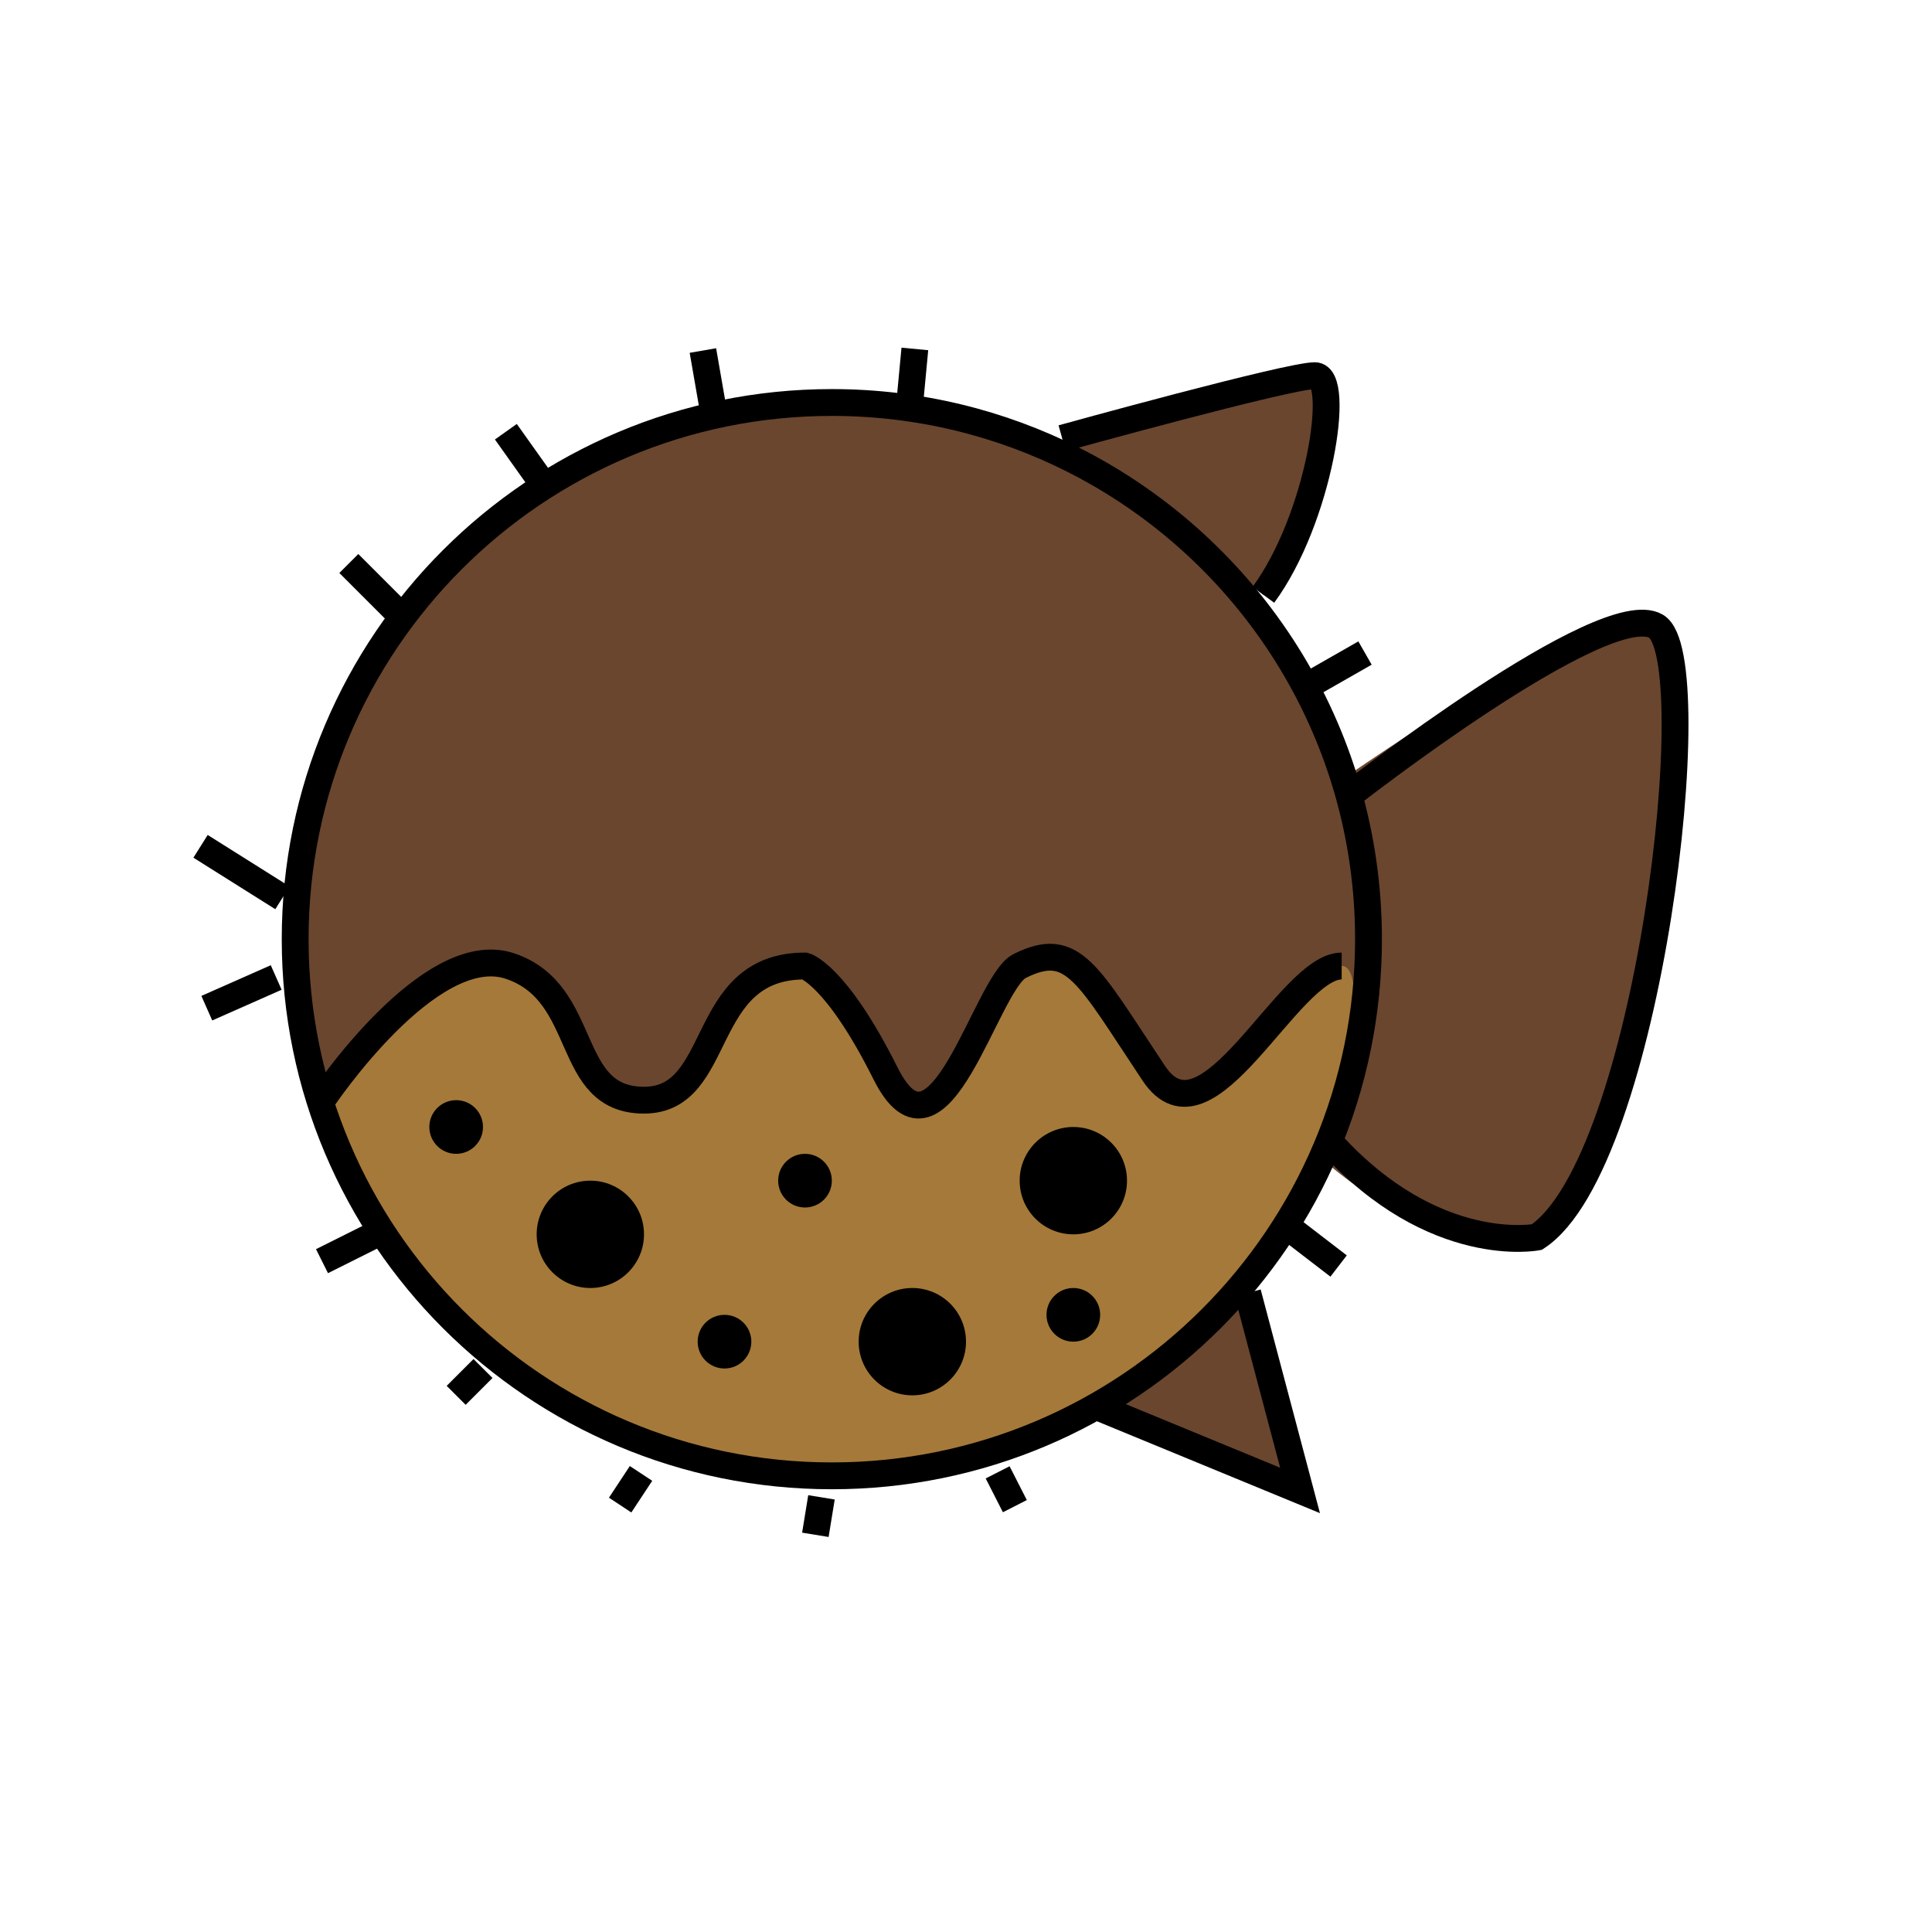<svg id="emoji" viewBox="0 0 72 72" xmlns="http://www.w3.org/2000/svg" width="64" height="64">
  <g id="color">
    <path fill="#6A462F" stroke="none" d="M51,35c0,11.046-8.954,20-20,20s-20-8.954-20-20s8.954-20,20-20c3.243,0,6.305,0.772,9.014,2.142 C46.532,20.438,51,27.197,51,35z"/>
    <path fill="#6A462F" stroke="none" d="M39.583,16.333C39.583,16.333,48,14,49,14s0.167,5.333-1.917,8.167"/>
    <path fill="#6A462F" stroke="none" d="M49.28,29.567c0,0,10.248-7.369,12.351-6.234s-0.177,20.029-4.697,22.749 c0,0-4.131,0.722-8.341-3.542"/>
    <polyline fill="#6A462F" stroke="none" points="46.498,48.182 48.449,55.544 40.825,52.403"/>
    <path fill="#A57939" stroke="none" d="M12,40.926c0,0,3,13.314,19.5,14.053C48,55.719,52,35.995,50,35.995s-5,6.903-7,3.945 c-2.481-3.67-3-4.931-5-3.945c-1.265,0.624-3,7.889-5,3.945c-1.844-3.637-3-3.945-3-3.945c-4,0-3,4.931-6,4.931 s-2-3.945-5-4.931S12,40.926,12,40.926"/>
  </g>
  <g id="hair"/>
  <g id="skin"/>
  <g id="skin-shadow"/>
  <g id="line">
    <line x1="10.526" x2="7.474" y1="33.46" y2="31.54" fill="none" stroke="#000000" strokeLinecap="round" strokeLinejoin="round" strokeMiterlimit="10" strokeWidth="3"/>
    <line x1="10.293" x2="7.707" y1="36.428" y2="37.572" fill="none" stroke="#000000" strokeLinecap="round" strokeLinejoin="round" strokeMiterlimit="10" strokeWidth="3"/>
    <line x1="14" x2="12" y1="46" y2="47" fill="none" stroke="#000000" strokeLinecap="round" strokeLinejoin="round" strokeMiterlimit="10" strokeWidth="2"/>
    <line x1="18" x2="17" y1="51" y2="52" fill="none" stroke="#000000" strokeLinecap="round" strokeLinejoin="round" strokeMiterlimit="10" strokeWidth="2"/>
    <line x1="37.179" x2="37.821" y1="54.87" y2="56.13" fill="none" stroke="#000000" strokeLinecap="round" strokeLinejoin="round" strokeMiterlimit="10" strokeWidth="2"/>
    <line x1="48.114" x2="49.886" y1="45.819" y2="47.181" fill="none" stroke="#000000" strokeLinecap="round" strokeLinejoin="round" strokeMiterlimit="10" strokeWidth="2"/>
    <line x1="48.706" x2="50.87" y1="25.572" y2="24.337" fill="none" stroke="#000000" strokeLinecap="round" strokeLinejoin="round" strokeMiterlimit="10" strokeWidth="2"/>
    <line x1="33.906" x2="34.094" y1="14.996" y2="13.004" fill="none" stroke="#000000" strokeLinecap="round" strokeLinejoin="round" strokeMiterlimit="10" strokeWidth="2"/>
    <line x1="26.563" x2="26.195" y1="15.181" y2="13.063" fill="none" stroke="#000000" strokeLinecap="round" strokeLinejoin="round" strokeMiterlimit="10" strokeWidth="2"/>
    <line x1="20.148" x2="18.852" y1="17.911" y2="16.089" fill="none" stroke="#000000" strokeLinecap="round" strokeLinejoin="round" strokeMiterlimit="10" strokeWidth="2"/>
    <line x1="15" x2="13" y1="23" y2="21" fill="none" stroke="#000000" strokeLinecap="round" strokeLinejoin="round" strokeMiterlimit="10" strokeWidth="2"/>
    <line x1="30.614" x2="30.386" y1="55.802" y2="57.198" fill="none" stroke="#000000" strokeLinecap="round" strokeLinejoin="round" strokeMiterlimit="10" strokeWidth="2"/>
    <line x1="23.889" x2="23.111" y1="54.91" y2="56.09" fill="none" stroke="#000000" strokeLinecap="round" strokeLinejoin="round" strokeMiterlimit="10" strokeWidth="2"/>
    <path fill="none" stroke="#000000" strokeLinecap="round" strokeLinejoin="round" strokeMiterlimit="10" strokeWidth="2" d="M39.583,16.333C39.583,16.333,48,14,49,14s0.167,5.333-1.917,8.167"/>
    <path fill="none" stroke="#000000" strokeLinecap="round" strokeLinejoin="round" strokeMiterlimit="10" strokeWidth="2" d="M50.296,29.631c0,0,9.486-7.417,11.419-6.293c1.933,1.124-0.262,20.023-4.443,22.765c0,0-3.813,0.743-7.674-3.5"/>
    <polyline fill="none" stroke="#000000" strokeLinecap="round" strokeLinejoin="round" strokeMiterlimit="10" strokeWidth="2" points="46.498,48.182 48.449,55.544 40.825,52.403"/>
    <path fill="none" stroke="#000000" strokeLinecap="round" strokeLinejoin="round" strokeMiterlimit="10" strokeWidth="2" d="M12,41c0,0,4-6,7-5s2,5,5,5s2-5,6-5c0,0,1.156,0.312,3,4c2,4,3.735-3.368,5-4c2-1,2.519,0.279,5,4c2,3,5-4,7-4"/>
    <path fill="none" stroke="#000000" strokeLinecap="round" strokeLinejoin="round" strokeMiterlimit="10" strokeWidth="2" d="M51,35c0,11.046-8.954,20-20,20s-20-8.954-20-20s8.954-20,20-20c3.243,0,6.305,0.772,9.014,2.142 C46.532,20.438,51,27.197,51,35z"/>
    <circle cx="34" cy="50" r="2" fill="#000000" stroke="none"/>
    <circle cx="40" cy="44" r="2" fill="#000000" stroke="none"/>
    <circle cx="22" cy="46" r="2" fill="#000000" stroke="none"/>
    <circle cx="30" cy="44" r="1" fill="#000000" stroke="none"/>
    <circle cx="17" cy="42" r="1" fill="#000000" stroke="none"/>
    <circle cx="27" cy="50" r="1" fill="#000000" stroke="none"/>
    <circle cx="40" cy="49" r="1" fill="#000000" stroke="none"/>
  </g>
</svg>
